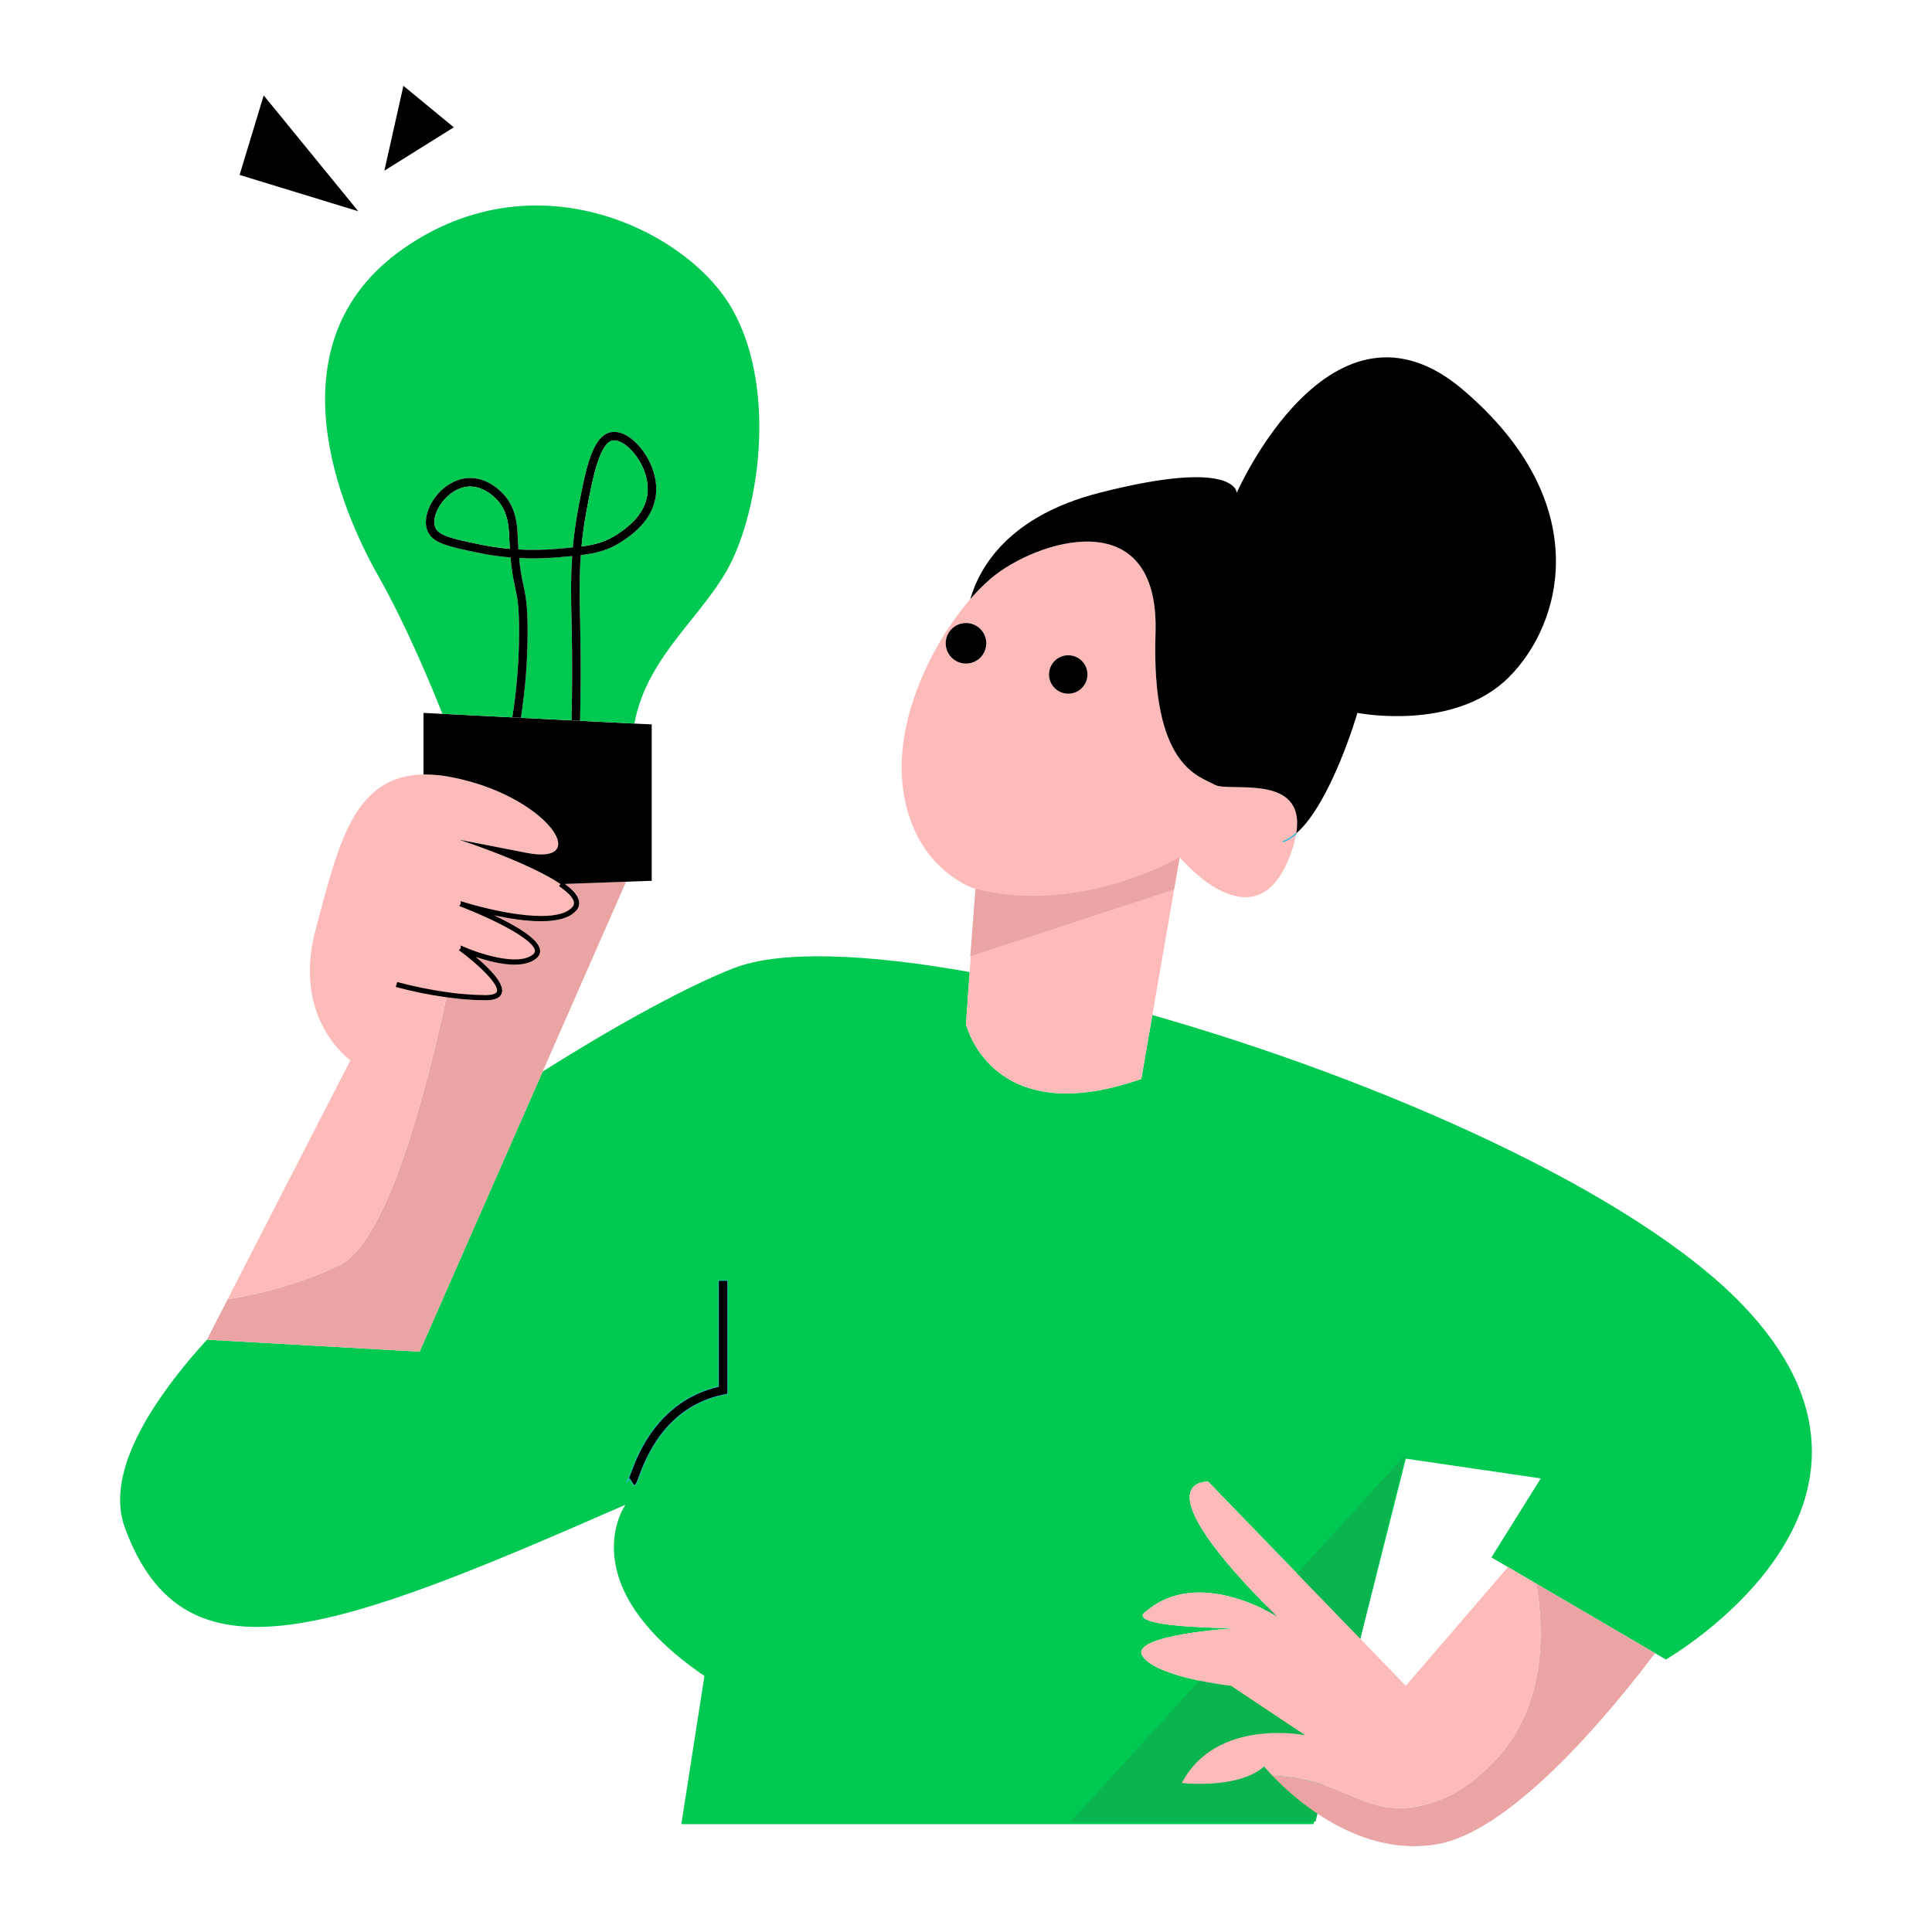 <svg width="1531" height="1531" viewBox="0 0 1531 1531" fill="none" xmlns="http://www.w3.org/2000/svg">
<path d="M758.427 1222.48C759.331 1222.48 760.065 1220.94 760.065 1219.04C760.065 1217.14 759.331 1215.59 758.427 1215.59C757.522 1215.59 756.789 1217.14 756.789 1219.04C756.789 1220.94 757.522 1222.48 758.427 1222.48Z" fill="black"/>
<path d="M1380.12 1033.27C1294.06 944.3 1094.65 856.13 913.165 804.352L904.413 854.977C785.316 896.727 765.495 811.496 765.495 811.496L768.389 770.272C686.159 755.62 618.116 752.992 581.668 767.133C546.679 780.703 491.196 810.481 429.992 849.2L332.518 1071.11L163.965 1061.61C113.299 1117.58 84.353 1170.86 98.984 1210.71C145.935 1338.56 263.368 1294.2 495.59 1192.45C495.59 1192.45 451.237 1255.06 558.218 1328.12L539.933 1445.54H1040.9L1043.15 1436.66C1017.55 1419.36 1001.76 1399.89 1001.76 1399.89C980.897 1418.16 936.533 1412.93 936.533 1412.93C963.632 1361.33 1032.82 1374.79 1034.35 1375.09L975.661 1335.97C975.661 1335.97 916.972 1329.44 905.469 1312.49C893.966 1295.54 978.309 1290.29 978.309 1290.29C885.592 1289.02 907.883 1277.25 907.883 1277.25C949.174 1241.11 1010.91 1280.31 1012.22 1281.14C900.065 1170.26 957.457 1174.18 957.457 1174.18L1077.98 1298.7L1114.01 1155.9L1220.98 1171.55L1181.86 1234.16L1194.98 1241.82L1311.5 1310.03L1320.1 1315.06C1320.1 1315.06 1534.06 1192.44 1380.12 1033.27ZM576.376 1104.43L573.656 1104.99C526.603 1114.55 511.15 1156.66 506.062 1170.5C504.48 1174.79 504.021 1176.08 502.668 1176.98L498.933 1171.34C498.671 1171.51 498.439 1171.72 498.244 1171.97C498.524 1171.39 499.162 1169.68 499.719 1168.16C505.021 1153.72 520.974 1110.29 569.634 1098.94V1015H576.401L576.376 1104.43Z" fill="#00C951"/>
<path d="M576.376 1015V1104.43L573.656 1104.99C526.603 1114.55 511.15 1156.66 506.062 1170.5C504.48 1174.79 504.021 1176.08 502.668 1176.98L498.933 1171.34C498.671 1171.51 498.439 1171.72 498.244 1171.97C498.524 1171.39 499.162 1169.68 499.719 1168.16C505.021 1153.72 520.974 1110.29 569.634 1098.94V1015H576.376Z" stroke="#30BFD6" stroke-miterlimit="10"/>
<path d="M496.105 698.713L430.002 849.195L332.528 1071.11L163.975 1061.61V1061.58L180.398 1029.61C205.725 1025.5 237.33 1017.67 268.583 1002.82C303.49 986.25 333.013 886.02 353.753 790.277C364.001 791.77 374.339 792.56 384.694 792.64C392.176 792.64 396.432 790.818 397.657 787.026C400.106 779.57 387.562 767.123 377.09 758.304C385.766 761.254 397.412 764.428 407.736 764.428C414.539 764.428 420.765 763.066 425.148 759.356C428.001 756.937 428.21 754.252 427.92 752.43C426.475 743.755 408.318 733.298 391.446 725.301C403.122 727.853 416.651 730.011 428.624 730.011C440.708 730.011 451.221 727.807 456.692 721.499C457.552 720.576 458.197 719.474 458.583 718.273C458.968 717.071 459.084 715.8 458.922 714.548C458.356 710.231 454.635 705.617 447.557 700.478L496.105 698.713Z" fill="#EAA4A4"/>
<path d="M458.897 714.543C458.33 710.226 454.61 705.612 447.532 700.473L444.204 700.591C443.092 699.835 441.918 699.06 440.698 698.32L439.091 697.335C439.01 697.275 438.922 697.224 438.831 697.182C438.198 696.804 437.56 696.426 436.896 696.049C436.233 695.671 435.677 695.344 435.059 695.003C434.959 694.939 434.855 694.881 434.748 694.829C434.125 694.477 433.487 694.125 432.85 693.808C427.103 690.68 420.729 687.623 414.263 684.745C413.14 684.234 412.028 683.755 410.905 683.27C406.037 681.157 401.137 679.141 396.473 677.289L394.432 676.493C393.253 676.028 392.089 675.584 390.951 675.135L388.262 674.115C388.098 674.058 387.935 673.992 387.751 673.926L385.71 673.155C384.036 672.533 382.408 671.92 380.867 671.369C380.071 671.068 379.3 670.787 378.54 670.517L376.442 669.756C369.221 667.174 364.373 665.592 363.847 665.413C363.847 665.413 364.307 665.495 366.986 666.026C367.231 666.077 367.496 666.133 367.813 666.184C367.876 666.194 367.939 666.208 368.001 666.225L368.599 666.337C368.828 666.373 369.058 666.429 369.298 666.47C369.538 666.511 369.732 666.567 369.961 666.608C370.191 666.648 370.471 666.699 370.732 666.756L371.574 666.919C371.885 666.985 372.207 667.036 372.533 667.108C373.13 667.215 373.778 667.337 374.457 667.47C375.386 667.659 376.391 667.863 377.483 668.067C377.948 668.159 378.417 668.241 378.907 668.348C384.113 669.368 391.109 670.731 400.525 672.558C402.811 673.007 405.261 673.477 407.859 673.992C410.793 674.574 413.931 675.181 417.274 675.834C434.58 679.203 442.332 675.615 442.332 668.731C442.332 668.501 442.332 668.271 442.332 668.042C442.332 667.889 442.332 667.741 442.291 667.577C442.25 667.414 442.235 667.2 442.209 667.026C441.876 665.215 441.254 663.47 440.367 661.856C440.234 661.586 440.086 661.346 439.938 661.06C439.678 660.586 439.397 660.111 439.086 659.626C438.974 659.463 438.866 659.3 438.759 659.116C437.916 657.845 437.003 656.622 436.024 655.452C435.825 655.207 435.605 654.941 435.391 654.707C432.137 651.001 428.531 647.62 424.623 644.612L423.036 643.382C422.184 642.734 421.306 642.096 420.397 641.458C419.938 641.137 419.479 640.81 419.02 640.499C416.84 638.999 414.513 637.508 412.053 636.049C411.63 635.794 411.201 635.538 410.767 635.288C409.9 634.778 409.022 634.268 408.114 633.788C407.409 633.397 406.693 633.006 405.965 632.614C405.654 632.451 405.327 632.272 405.001 632.104C404.434 631.803 403.852 631.507 403.271 631.211C402.082 630.598 400.862 630.006 399.617 629.425L397.871 628.613C396.953 628.179 396.019 627.771 395.075 627.353C394.962 627.312 394.84 627.256 394.723 627.205C394.33 627.026 393.921 626.853 393.518 626.694C387.219 624.027 380.768 621.736 374.197 619.835C373.36 619.591 372.509 619.351 371.645 619.116C370.671 618.845 369.686 618.606 368.685 618.335C368.007 618.157 367.343 617.993 366.644 617.825C365.742 617.593 364.832 617.376 363.914 617.172C362.893 616.942 361.872 616.712 360.852 616.498C359.678 616.253 358.474 615.988 357.279 615.778C350.145 614.37 342.887 613.686 335.616 613.737C279.076 614.605 267.823 671.537 250.298 735.814C230.722 807.562 277.698 840.177 277.698 840.177L180.377 1029.61C205.705 1025.49 237.31 1017.66 268.563 1002.82C303.47 986.245 332.993 886.015 353.733 790.272C363.98 791.765 374.318 792.554 384.674 792.634C392.156 792.634 396.412 790.813 397.637 787.021C400.086 779.565 387.542 767.118 377.07 758.299C385.746 761.249 397.392 764.423 407.716 764.423C414.518 764.423 420.744 763.061 425.128 759.35C427.981 756.931 428.19 754.247 427.899 752.425C426.455 743.75 408.297 733.293 391.426 725.296C403.102 727.848 416.631 730.006 428.604 730.006C440.688 730.006 451.201 727.802 456.672 721.494C457.531 720.57 458.175 719.468 458.56 718.267C458.944 717.065 459.06 715.794 458.897 714.543Z" fill="#FCBAB9"/>
<path d="M456.667 721.494C451.216 727.802 440.703 730.006 428.598 730.006C416.626 730.006 403.082 727.827 391.42 725.296C408.292 733.293 426.45 743.765 427.894 752.425C428.205 754.252 427.976 756.931 425.123 759.35C420.739 763.061 414.513 764.423 407.71 764.423C397.386 764.423 385.725 761.274 377.065 758.299C387.537 767.108 400.081 779.565 397.631 787.021C396.386 790.797 392.15 792.634 384.669 792.634C374.313 792.555 363.975 791.765 353.727 790.272C340.216 788.388 326.836 785.66 313.666 782.106L314.779 778.207C327.867 781.728 341.161 784.431 354.585 786.301C364.546 787.737 374.594 788.496 384.658 788.572C389.935 788.572 393.171 787.551 393.763 785.76C395.58 780.254 380.101 765.127 364.434 753.507H364.255L363.648 752.895L365.097 751.461V749.419H365.541L365.95 749.608C377.585 754.9 410.405 766.449 422.489 756.212C423.99 754.941 424.02 753.859 423.883 753.048C422.474 744.643 394.442 730.047 367.817 719.453C366.73 719.019 365.649 718.6 364.582 718.182C364.374 718.118 364.178 718.021 364 717.896L365.082 716.299V714.176L365.868 714.339L365.96 714.365C366.812 714.635 367.68 714.875 368.573 715.166C395.682 723.331 441.591 732.604 453.564 718.805C454.043 718.309 454.404 717.713 454.622 717.059C454.839 716.406 454.906 715.711 454.819 715.028C454.508 712.635 452.211 708.48 443.025 702.229L444.158 700.55L445.296 698.876C446.052 699.386 446.786 699.897 447.486 700.407C454.564 705.546 458.284 710.159 458.851 714.477C459.029 715.735 458.925 717.018 458.548 718.231C458.17 719.445 457.527 720.559 456.667 721.494Z" fill="black"/>
<path d="M507.323 673.196L496.105 698.713" stroke="#30BFD6" stroke-miterlimit="10"/>
<path d="M516.457 574.054V697.983L496.11 698.713L447.537 700.473L444.209 700.591C443.097 699.835 441.923 699.06 440.703 698.32C440.193 697.993 439.647 697.656 439.096 697.335C439.015 697.275 438.927 697.224 438.836 697.182C438.203 696.789 437.565 696.411 436.901 696.049C436.238 695.686 435.682 695.344 435.064 695.003C434.964 694.939 434.86 694.881 434.753 694.829C434.13 694.477 433.508 694.125 432.854 693.808C427.108 690.68 420.734 687.623 414.268 684.745C413.145 684.234 412.033 683.755 410.91 683.27C406.041 681.157 401.142 679.141 396.478 677.289L394.437 676.493C393.258 676.028 392.094 675.584 390.956 675.135L388.267 674.115C388.103 674.058 387.94 673.992 387.756 673.926L385.715 673.155C384.041 672.533 382.413 671.92 380.872 671.369C380.076 671.068 379.305 670.787 378.545 670.517L376.447 669.756C369.226 667.174 364.378 665.592 363.852 665.413C363.852 665.413 364.312 665.495 366.991 666.026C367.236 666.077 367.501 666.133 367.818 666.184C367.881 666.194 367.944 666.208 368.006 666.225L368.603 666.337C368.833 666.373 369.063 666.429 369.303 666.47C369.542 666.511 369.736 666.567 369.966 666.608C370.196 666.648 370.476 666.699 370.737 666.756L371.579 666.919C371.89 666.985 372.211 667.036 372.538 667.108C373.135 667.23 373.783 667.348 374.462 667.47C375.391 667.659 376.396 667.863 377.488 668.067L378.912 668.348C384.118 669.368 391.114 670.731 400.53 672.558C402.816 673.007 405.266 673.492 407.863 673.992C410.798 674.574 413.936 675.181 417.279 675.834C434.584 679.203 442.336 675.615 442.336 668.731C442.336 668.501 442.336 668.271 442.336 668.042C442.336 667.889 442.336 667.741 442.296 667.577C442.255 667.414 442.255 667.215 442.214 667.026C441.881 665.215 441.259 663.47 440.372 661.856C440.239 661.586 440.091 661.346 439.943 661.06C439.683 660.586 439.402 660.111 439.091 659.626C438.978 659.463 438.887 659.3 438.764 659.116C437.921 657.845 437.008 656.622 436.029 655.452C435.83 655.207 435.626 654.941 435.396 654.707C432.142 651.001 428.536 647.62 424.628 644.612C424.118 644.194 423.607 643.785 423.041 643.382C422.188 642.734 421.311 642.096 420.402 641.458C419.943 641.137 419.484 640.81 419.024 640.499C416.845 638.999 414.518 637.508 412.058 636.049C411.635 635.794 411.206 635.538 410.772 635.288C409.905 634.778 409.027 634.268 408.119 633.788C407.414 633.385 406.7 633.002 405.97 632.614C405.659 632.451 405.332 632.272 405.006 632.104C404.439 631.803 403.857 631.507 403.275 631.211C402.086 630.598 400.867 630.006 399.621 629.425L397.876 628.613C396.958 628.179 396.024 627.771 395.08 627.353C394.967 627.312 394.845 627.256 394.727 627.205C394.334 627.026 393.926 626.853 393.523 626.694C387.224 624.027 380.773 621.736 374.202 619.835C373.365 619.591 372.514 619.351 371.65 619.116C370.675 618.845 369.69 618.606 368.69 618.335C368.011 618.157 367.348 617.993 366.649 617.825C365.747 617.593 364.837 617.376 363.919 617.172C362.898 616.942 361.877 616.712 360.857 616.498C359.683 616.253 358.478 615.988 357.284 615.778C350.15 614.37 342.892 613.686 335.621 613.737V564.939L350.584 565.699L405.96 568.496L412.768 568.838L452.88 570.879L459.632 571.221L502.709 573.4L516.457 574.054Z" fill="black"/>
<path d="M576.376 1015V1104.43L573.656 1104.99C526.603 1114.55 511.15 1156.66 506.062 1170.5C504.48 1174.79 504.021 1176.08 502.668 1176.98L498.933 1171.34C498.671 1171.51 498.439 1171.72 498.244 1171.97C498.524 1171.39 499.162 1169.68 499.719 1168.16C505.021 1153.72 520.974 1110.29 569.634 1098.94V1015H576.376Z" fill="black"/>
<path d="M962.642 621.877C950.465 614.926 912.19 607.97 915.691 501.857C919.192 395.743 820.024 428.797 785.229 458.376C779.38 463.422 773.92 468.903 768.899 474.773C738.381 510.043 708.276 570.818 715.635 625.357C724.311 689.731 773.043 704.505 773.043 704.505L768.414 770.272L765.52 811.496C765.52 811.496 785.342 896.722 904.438 854.977L913.19 804.352L934.813 679.284C934.813 679.284 993.966 750.614 1021.79 679.284C1024.6 672.14 1026.35 665.878 1027.23 660.453C1035.2 611.89 973.599 628.144 962.642 621.877ZM765.5 525.848C761.236 525.848 757.148 524.154 754.133 521.139C751.118 518.124 749.424 514.036 749.424 509.772C749.424 505.509 751.118 501.42 754.133 498.405C757.148 495.39 761.236 493.697 765.5 493.697H765.556C769.82 493.704 773.905 495.405 776.915 498.425C779.924 501.445 781.611 505.537 781.604 509.8C781.596 514.064 779.895 518.15 776.875 521.159C773.855 524.169 769.763 525.855 765.5 525.848ZM846.531 549.701C843.52 549.702 840.576 548.81 838.072 547.137C835.568 545.465 833.616 543.088 832.463 540.307C831.31 537.525 831.007 534.464 831.594 531.511C832.181 528.557 833.63 525.844 835.759 523.715C837.888 521.585 840.601 520.135 843.554 519.547C846.507 518.959 849.568 519.26 852.35 520.412C855.132 521.564 857.51 523.516 859.183 526.019C860.856 528.523 861.749 531.466 861.749 534.477C861.747 538.515 860.142 542.387 857.287 545.242C854.431 548.097 850.558 549.701 846.52 549.701H846.531Z" fill="#FCBAB9"/>
<path d="M1195.71 536.641C1152.23 580.142 1075.69 564.919 1075.69 564.919C1075.69 564.919 1055.03 636.151 1027.21 660.453C1035.19 611.88 973.588 628.144 962.632 621.877C950.455 614.926 912.18 607.97 915.681 501.857C919.182 395.743 820.014 428.797 785.219 458.376C779.369 463.422 773.91 468.903 768.889 474.773C776.197 449.486 799.197 408.94 871.226 390.522C980.034 362.694 980.034 390.522 980.034 390.522C980.034 390.522 1054.86 220.056 1159.2 308.752C1263.53 397.448 1239.21 493.161 1195.71 536.641Z" fill="black"/>
<path d="M1027.22 660.453C1023.77 663.469 1020.21 665.766 1016.56 667.087" stroke="#30BFD6" stroke-miterlimit="10"/>
<path d="M579.948 444.454C559.382 487.154 512.936 518.351 502.719 573.365L459.642 571.185C460.224 546.99 460.28 523.03 459.821 499.611C459.766 496.947 459.712 494.295 459.657 491.655C459.3 474.61 458.912 458.172 460.255 439.907C472.982 438.335 482.316 435.86 492.206 429.445C499.162 424.929 517.631 412.941 519.821 391.727C521.5 375.493 512.855 359.295 503.546 350.461C497.106 344.337 490.395 341.479 484.618 342.383C469.236 344.766 463.944 372.814 458.331 402.495C456.223 413.722 454.825 424.051 453.947 433.804C449.915 434.207 445.48 434.574 440.515 434.983C430.641 435.806 420.722 435.946 410.829 435.401C410.614 432.339 410.426 428.945 410.247 425.143V424.684C409.895 416.947 409.313 404 400.367 393.145C398.193 390.497 386.486 377.371 370.048 378.887C359.632 379.836 349.512 386.542 342.965 396.799C337.861 404.852 336.157 413.482 338.474 419.923C342.194 430.272 353.988 432.763 377.489 437.738C386.419 439.644 395.462 440.982 404.562 441.744C405.201 449.663 406.409 457.525 408.175 465.271C409.854 472.926 411.303 479.535 411.344 499.677C411.359 522.71 409.571 545.707 405.996 568.46L350.599 565.679C341.673 543.224 321.745 495.176 299.893 456.631C270.293 404.444 212.911 272.237 319.025 197.448C425.138 122.659 545.154 183.526 579.953 244.399C614.753 305.271 602.556 397.493 579.948 444.454Z" fill="#00C951"/>
<path d="M453.053 499.749C453.513 523.005 453.462 546.802 452.89 570.843L412.778 568.802C416.329 545.927 418.101 522.811 418.08 499.662C418.04 478.79 416.524 471.864 414.768 463.827C413.138 456.707 412.007 449.481 411.385 442.204C421.278 442.711 431.194 442.549 441.066 441.719C445.531 441.351 449.619 441.015 453.406 440.647C452.16 458.672 452.528 474.947 452.895 491.793C452.946 494.447 453.002 497.065 453.053 499.749Z" fill="#00C951"/>
<path d="M503.546 350.477C497.106 344.353 490.395 341.495 484.618 342.398C469.236 344.781 463.944 372.829 458.33 402.51C456.223 413.737 454.825 424.067 453.947 433.819C449.915 434.222 445.48 434.59 440.515 434.998C430.641 435.821 420.722 435.961 410.829 435.416C410.614 432.354 410.425 428.961 410.247 425.159V424.699C409.895 416.963 409.313 404.016 400.367 393.161C398.193 390.512 386.486 377.386 370.048 378.902C359.632 379.851 349.512 386.557 342.965 396.815C337.861 404.868 336.157 413.498 338.474 419.938C342.194 430.288 353.988 432.778 377.489 437.754C386.419 439.66 395.462 440.998 404.562 441.76C405.201 449.678 406.409 457.541 408.175 465.286C409.854 472.941 411.303 479.55 411.344 499.693C411.359 522.725 409.571 545.723 405.996 568.476L412.804 568.818C416.354 545.942 418.127 522.827 418.106 499.678C418.065 478.805 416.549 471.88 414.794 463.842C413.164 456.722 412.033 449.497 411.41 442.219C421.304 442.726 431.22 442.564 441.091 441.734C445.557 441.367 449.645 441.03 453.431 440.663C452.186 458.688 452.554 474.962 452.921 491.808C452.977 494.447 453.033 497.08 453.084 499.749C453.544 523.005 453.493 546.802 452.921 570.844L459.673 571.186C460.254 546.991 460.311 523.03 459.851 499.611C459.797 496.947 459.742 494.295 459.688 491.655C459.3 474.61 458.912 458.172 460.254 439.907C472.982 438.336 482.316 435.86 492.206 429.446C499.162 424.929 517.631 412.941 519.821 391.727C521.5 375.508 512.855 359.31 503.546 350.477ZM378.856 431.14C358.484 426.822 347.256 424.444 344.817 417.652C343.235 413.242 344.695 406.654 348.65 400.453C352.839 393.88 360.811 386.532 370.645 385.654C371.288 385.591 371.933 385.56 372.579 385.562C384.934 385.562 394.08 396.207 395.121 397.478C402.628 406.598 403.133 417.682 403.47 425.011V425.485C403.628 428.95 403.806 432.074 403.98 434.942C395.536 434.185 387.146 432.915 378.856 431.14ZM513.074 391.053C511.221 409.047 494.702 419.749 488.506 423.781C480.06 429.272 472.058 431.558 460.831 433.033C461.699 423.873 463.02 414.212 464.995 403.771C469.451 380.147 475.008 350.737 485.669 349.083C486.018 349.027 486.372 349 486.725 349.002C490.16 349.002 494.615 351.319 498.887 355.376C506.996 363.072 514.534 377.101 513.084 391.053H513.074Z" fill="black"/>
<path d="M513.084 391.053C511.232 409.047 494.712 419.749 488.517 423.781C480.06 429.272 472.058 431.558 460.831 433.033C461.699 423.873 463.02 414.212 464.995 403.77C469.451 380.147 475.008 350.737 485.669 349.083C486.018 349.027 486.372 349 486.725 349.002C490.16 349.002 494.615 351.318 498.887 355.376C506.996 363.071 514.533 377.1 513.084 391.053Z" fill="#00C951"/>
<path d="M404.011 434.926C395.557 434.176 387.156 432.911 378.856 431.14C358.484 426.822 347.256 424.444 344.817 417.652C343.235 413.242 344.695 406.654 348.65 400.453C352.839 393.88 360.811 386.531 370.645 385.654C371.288 385.59 371.933 385.56 372.579 385.562C384.934 385.562 394.08 396.207 395.121 397.478C402.628 406.598 403.133 417.682 403.47 425.011V425.485C403.643 428.935 403.822 432.058 404.011 434.926Z" fill="#00C951"/>
<path d="M846.52 549.695C854.925 549.695 861.739 542.882 861.739 534.477C861.739 526.072 854.925 519.259 846.52 519.259C838.116 519.259 831.302 526.072 831.302 534.477C831.302 542.882 838.116 549.695 846.52 549.695Z" fill="black"/>
<path d="M781.565 509.772C781.566 512.952 780.624 516.06 778.858 518.705C777.093 521.349 774.582 523.41 771.645 524.628C768.708 525.845 765.475 526.164 762.357 525.544C759.238 524.925 756.373 523.394 754.124 521.146C751.876 518.898 750.344 516.034 749.723 512.915C749.103 509.797 749.421 506.564 750.637 503.627C751.854 500.689 753.914 498.178 756.558 496.411C759.202 494.645 762.31 493.702 765.49 493.702H765.546C769.799 493.717 773.872 495.416 776.875 498.428C779.877 501.44 781.564 505.519 781.565 509.772Z" fill="black"/>
<path d="M934.798 679.284C934.798 679.284 857.386 725.372 773.022 704.505L768.878 757.794L930.384 704.796L934.798 679.284Z" fill="#EAA4A4"/>
<path d="M304.587 135.259L319.673 67.997L359.612 100.888L304.587 135.259Z" fill="black"/>
<path d="M283.909 167.415L208.966 75.596L189.87 138.622L283.909 167.415Z" fill="black"/>
<path d="M848.5 1443.5L1113.5 1153L1042.5 1443.5H848.5Z" fill="#0AB54F"/>
<path d="M1311.5 1310.03C1281.07 1350.55 1201.13 1449.79 1140.06 1461.18C1102.14 1468.25 1068.01 1453.47 1043.16 1436.65C1030.57 1428.08 1018.91 1418.22 1008.38 1407.22C1018.77 1407.59 1029.1 1409.06 1039.18 1411.62C1071 1419.75 1085.39 1435.17 1115.73 1432.5C1154.03 1429.1 1180.17 1400.1 1187.04 1392.48C1225.24 1350.12 1223.56 1291.43 1217.52 1255.06L1311.5 1310.03Z" fill="#EAA4A4"/>
<path d="M1187.04 1392.48C1180.17 1400.13 1154.03 1429.1 1115.72 1432.5C1085.4 1435.17 1071.01 1419.74 1039.17 1411.62C1029.09 1409.06 1018.77 1407.59 1008.38 1407.22C1004.08 1402.73 1001.74 1399.87 1001.74 1399.87C997.713 1403.29 993.115 1405.96 988.158 1407.78C977.702 1411.86 965.607 1413.21 955.768 1413.53C949.345 1413.76 942.913 1413.56 936.518 1412.92C963.617 1361.32 1032.81 1374.78 1034.33 1375.08L975.645 1335.95C975.645 1335.95 916.957 1329.43 905.454 1312.48C893.951 1295.52 978.309 1290.29 978.309 1290.29C885.592 1289.02 907.883 1277.25 907.883 1277.25C949.174 1241.11 1010.91 1280.31 1012.22 1281.14C900.065 1170.26 957.457 1174.18 957.457 1174.18L1077.98 1298.7L1114.01 1335.92L1194.98 1241.82L1217.54 1255.03C1223.54 1291.45 1225.22 1350.13 1187.04 1392.48Z" fill="#FCBAB9"/>
</svg>
